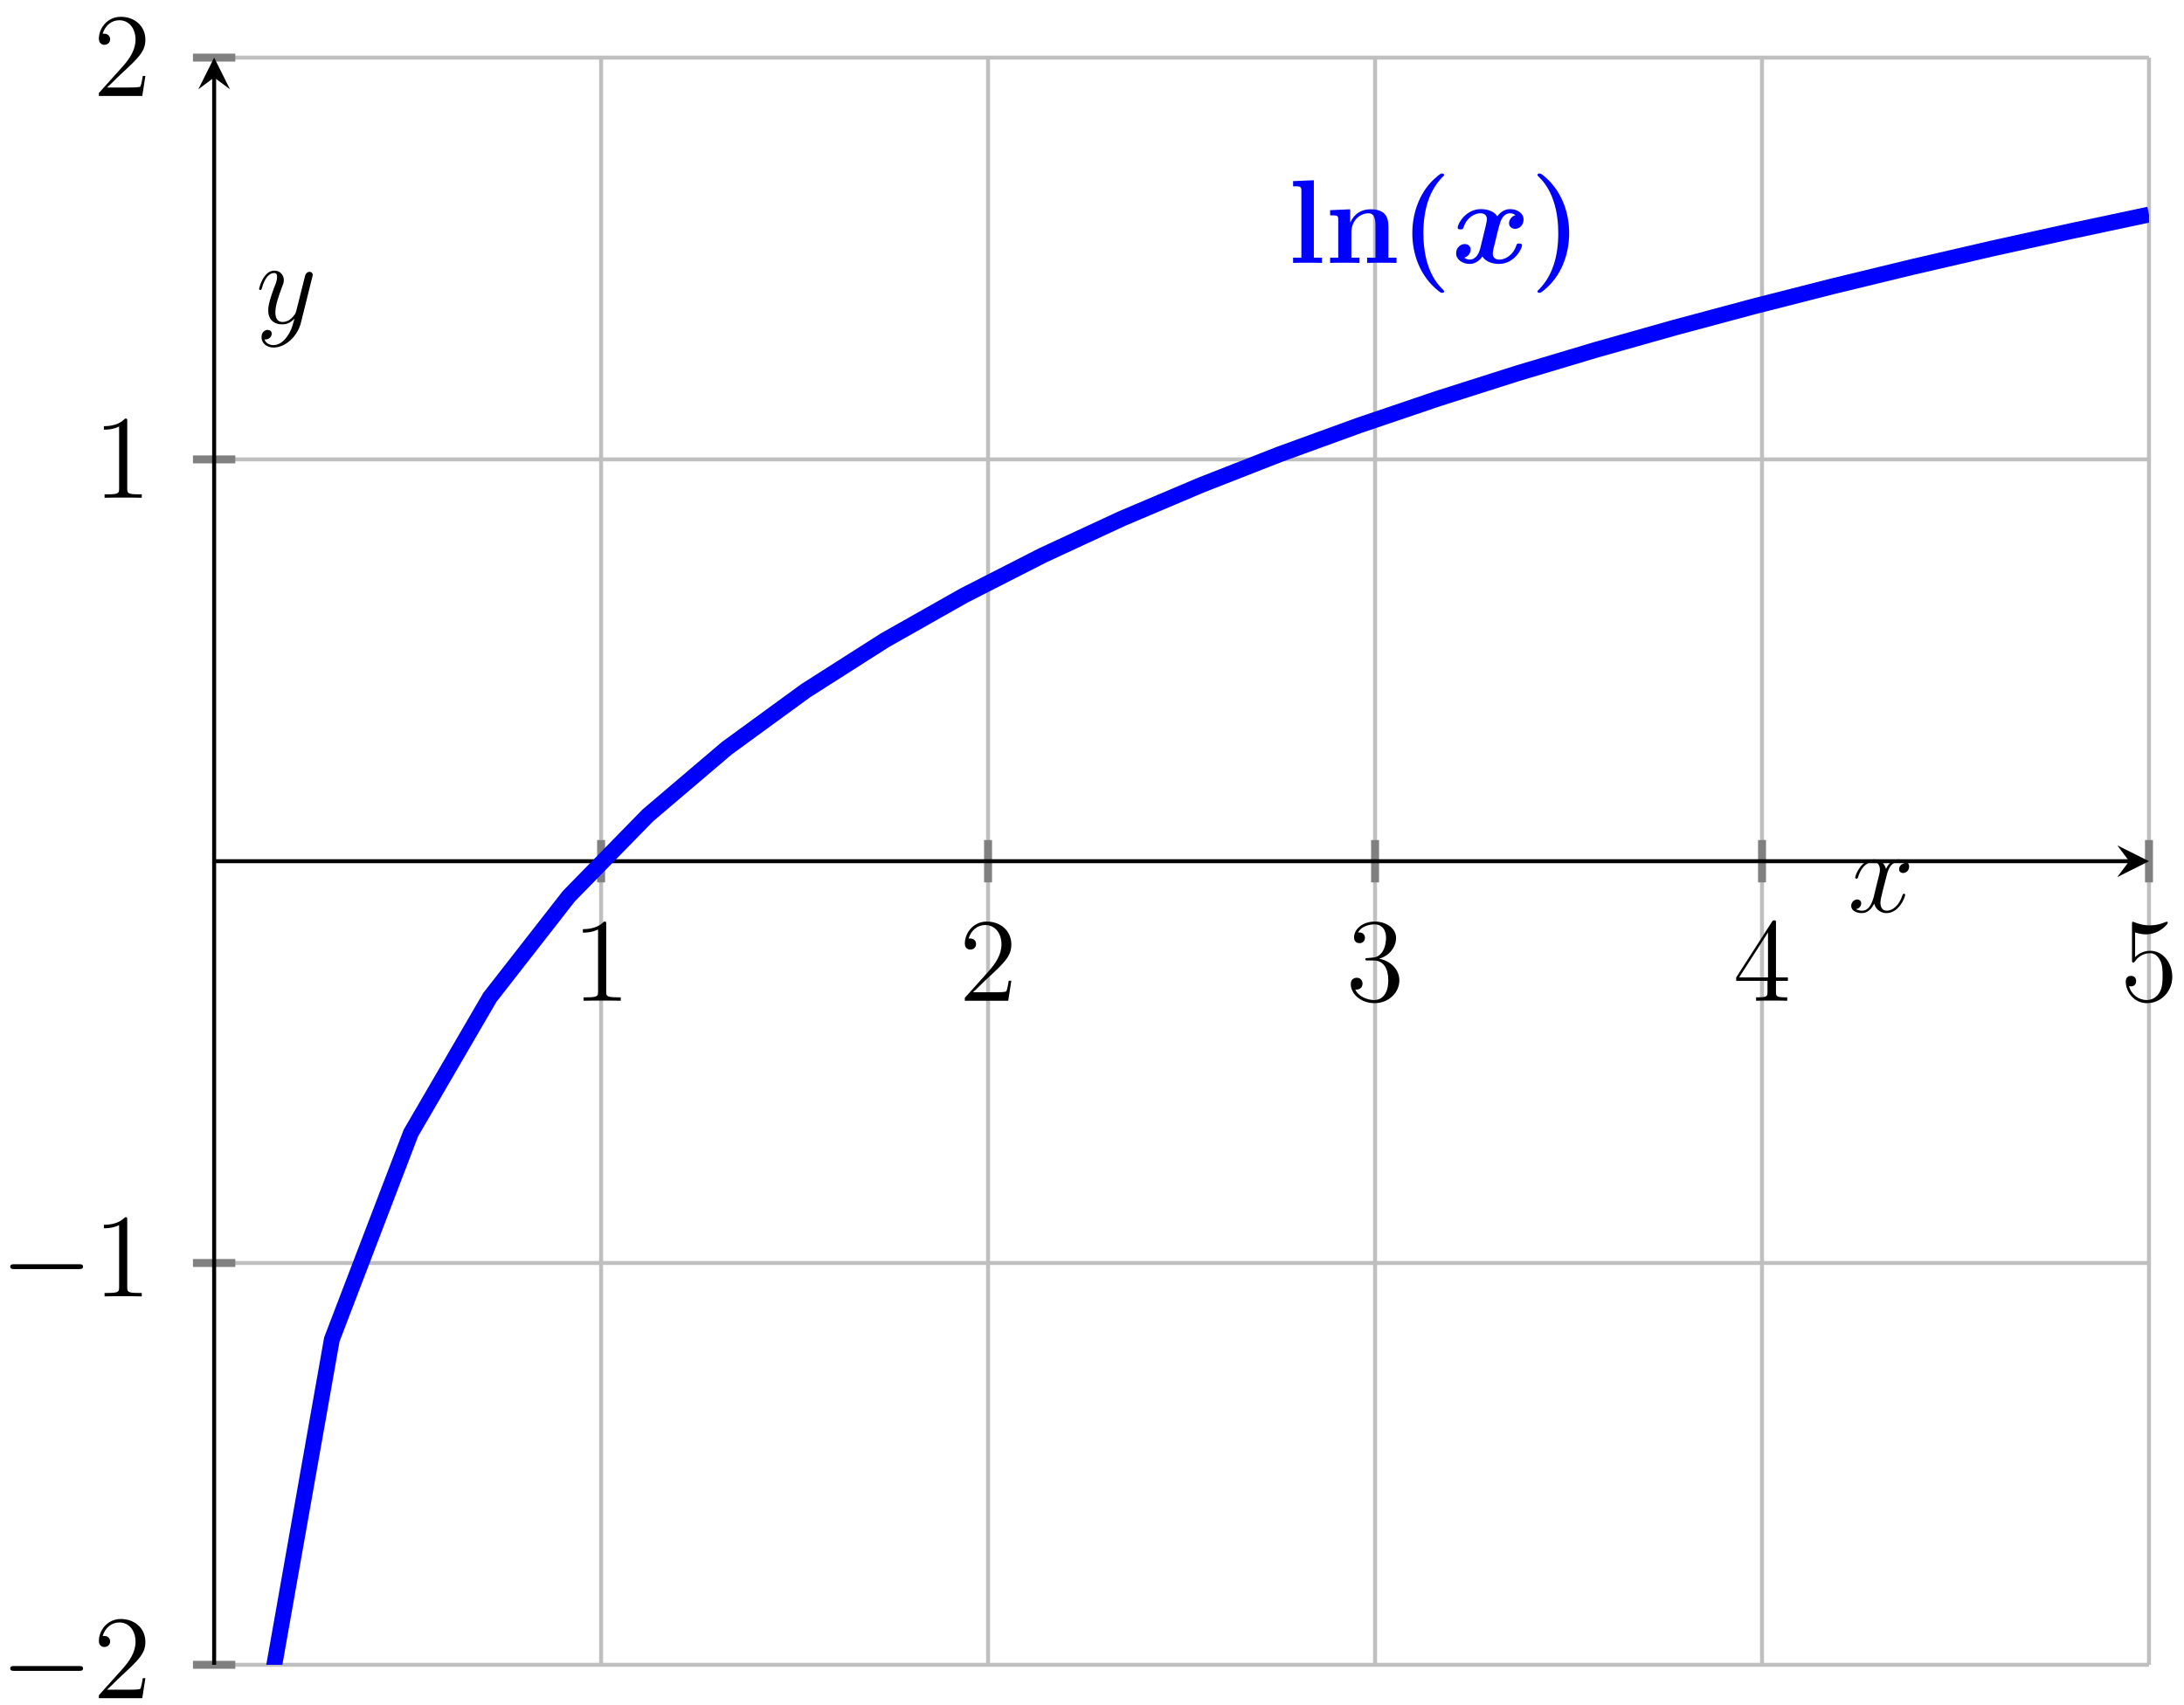 <?xml version="1.0" encoding="UTF-8"?>
<svg xmlns="http://www.w3.org/2000/svg" xmlns:xlink="http://www.w3.org/1999/xlink" width="197.36pt" height="154.068pt" viewBox="0 0 197.36 154.068" version="1.1">
<defs>
<g>
<symbol overflow="visible" id="glyph0-0">
<path style="stroke:none;" d=""/>
</symbol>
<symbol overflow="visible" id="glyph0-1">
<path style="stroke:none;" d="M 3.094 -6.906 C 3.094 -7.141 3.094 -7.156 2.891 -7.156 C 2.625 -6.875 2.094 -6.469 0.984 -6.469 L 0.984 -6.156 C 1.234 -6.156 1.766 -6.156 2.359 -6.438 L 2.359 -0.828 C 2.359 -0.438 2.328 -0.312 1.375 -0.312 L 1.047 -0.312 L 1.047 0 C 1.328 -0.016 2.375 -0.016 2.734 -0.016 C 3.094 -0.016 4.125 -0.016 4.406 0 L 4.406 -0.312 L 4.078 -0.312 C 3.125 -0.312 3.094 -0.438 3.094 -0.828 Z M 3.094 -6.906 "/>
</symbol>
<symbol overflow="visible" id="glyph0-2">
<path style="stroke:none;" d="M 4.734 -1.812 L 4.5 -1.812 C 4.469 -1.625 4.375 -1.031 4.281 -0.859 C 4.203 -0.766 3.578 -0.766 3.266 -0.766 L 1.266 -0.766 C 1.562 -1.016 2.219 -1.703 2.5 -1.953 C 4.141 -3.469 4.734 -4.031 4.734 -5.094 C 4.734 -6.328 3.75 -7.156 2.516 -7.156 C 1.266 -7.156 0.531 -6.094 0.531 -5.172 C 0.531 -4.625 1 -4.625 1.031 -4.625 C 1.266 -4.625 1.547 -4.781 1.547 -5.125 C 1.547 -5.422 1.328 -5.625 1.031 -5.625 C 0.938 -5.625 0.922 -5.625 0.875 -5.625 C 1.094 -6.359 1.672 -6.844 2.375 -6.844 C 3.281 -6.844 3.844 -6.078 3.844 -5.094 C 3.844 -4.172 3.312 -3.375 2.703 -2.688 L 0.531 -0.266 L 0.531 0 L 4.453 0 Z M 4.734 -1.812 "/>
</symbol>
<symbol overflow="visible" id="glyph0-3">
<path style="stroke:none;" d="M 1.984 -3.859 C 1.797 -3.859 1.75 -3.844 1.75 -3.75 C 1.75 -3.641 1.812 -3.641 2 -3.641 L 2.5 -3.641 C 3.406 -3.641 3.828 -2.891 3.828 -1.859 C 3.828 -0.438 3.094 -0.062 2.562 -0.062 C 2.047 -0.062 1.156 -0.312 0.844 -1.016 C 1.188 -0.969 1.5 -1.156 1.5 -1.547 C 1.5 -1.859 1.281 -2.078 0.984 -2.078 C 0.719 -2.078 0.438 -1.922 0.438 -1.516 C 0.438 -0.562 1.406 0.219 2.594 0.219 C 3.875 0.219 4.828 -0.75 4.828 -1.844 C 4.828 -2.828 4.031 -3.609 3 -3.797 C 3.922 -4.062 4.531 -4.844 4.531 -5.688 C 4.531 -6.531 3.656 -7.156 2.609 -7.156 C 1.531 -7.156 0.734 -6.5 0.734 -5.719 C 0.734 -5.281 1.062 -5.203 1.234 -5.203 C 1.453 -5.203 1.719 -5.359 1.719 -5.688 C 1.719 -6.031 1.453 -6.172 1.219 -6.172 C 1.156 -6.172 1.125 -6.172 1.094 -6.172 C 1.5 -6.906 2.516 -6.906 2.578 -6.906 C 2.922 -6.906 3.625 -6.734 3.625 -5.688 C 3.625 -5.484 3.594 -4.875 3.281 -4.406 C 2.953 -3.938 2.594 -3.906 2.297 -3.891 Z M 1.984 -3.859 "/>
</symbol>
<symbol overflow="visible" id="glyph0-4">
<path style="stroke:none;" d="M 3.891 -7.016 C 3.891 -7.219 3.891 -7.266 3.734 -7.266 C 3.656 -7.266 3.625 -7.266 3.531 -7.141 L 0.297 -2.109 L 0.297 -1.797 L 3.125 -1.797 L 3.125 -0.812 C 3.125 -0.422 3.094 -0.312 2.312 -0.312 L 2.094 -0.312 L 2.094 0 C 2.344 -0.016 3.203 -0.016 3.5 -0.016 C 3.797 -0.016 4.656 -0.016 4.906 0 L 4.906 -0.312 L 4.688 -0.312 C 3.922 -0.312 3.891 -0.422 3.891 -0.812 L 3.891 -1.797 L 4.969 -1.797 L 4.969 -2.109 L 3.891 -2.109 Z M 3.172 -6.172 L 3.172 -2.109 L 0.562 -2.109 Z M 3.172 -6.172 "/>
</symbol>
<symbol overflow="visible" id="glyph0-5">
<path style="stroke:none;" d="M 1.375 -6.172 C 1.844 -6.016 2.219 -6 2.344 -6 C 3.547 -6 4.328 -6.906 4.328 -7.047 C 4.328 -7.094 4.312 -7.141 4.234 -7.141 C 4.219 -7.141 4.203 -7.141 4.109 -7.109 C 3.5 -6.844 2.984 -6.812 2.703 -6.812 C 1.984 -6.812 1.484 -7.031 1.281 -7.109 C 1.203 -7.141 1.188 -7.141 1.172 -7.141 C 1.094 -7.141 1.094 -7.078 1.094 -6.906 L 1.094 -3.719 C 1.094 -3.516 1.094 -3.453 1.219 -3.453 C 1.266 -3.453 1.281 -3.469 1.391 -3.594 C 1.688 -4.031 2.203 -4.297 2.734 -4.297 C 3.312 -4.297 3.578 -3.766 3.672 -3.578 C 3.859 -3.172 3.859 -2.641 3.859 -2.234 C 3.859 -1.812 3.859 -1.203 3.562 -0.719 C 3.328 -0.328 2.906 -0.062 2.438 -0.062 C 1.719 -0.062 1.016 -0.547 0.828 -1.328 C 0.875 -1.312 0.953 -1.297 1 -1.297 C 1.188 -1.297 1.469 -1.406 1.469 -1.781 C 1.469 -2.078 1.266 -2.25 1 -2.25 C 0.812 -2.25 0.531 -2.156 0.531 -1.734 C 0.531 -0.812 1.266 0.219 2.453 0.219 C 3.672 0.219 4.734 -0.797 4.734 -2.156 C 4.734 -3.438 3.875 -4.516 2.75 -4.516 C 2.125 -4.516 1.656 -4.234 1.375 -3.938 Z M 1.375 -6.172 "/>
</symbol>
<symbol overflow="visible" id="glyph1-0">
<path style="stroke:none;" d=""/>
</symbol>
<symbol overflow="visible" id="glyph1-1">
<path style="stroke:none;" d="M 7.094 -2.469 C 7.281 -2.469 7.469 -2.469 7.469 -2.688 C 7.469 -2.906 7.281 -2.906 7.094 -2.906 L 1.266 -2.906 C 1.094 -2.906 0.891 -2.906 0.891 -2.688 C 0.891 -2.469 1.094 -2.469 1.266 -2.469 Z M 7.094 -2.469 "/>
</symbol>
<symbol overflow="visible" id="glyph2-0">
<path style="stroke:none;" d=""/>
</symbol>
<symbol overflow="visible" id="glyph2-1">
<path style="stroke:none;" d="M 2.344 -7.469 L 0.469 -7.391 L 0.469 -6.922 C 1.141 -6.922 1.219 -6.922 1.219 -6.5 L 1.219 -0.469 L 0.469 -0.469 L 0.469 0 C 0.719 -0.016 1.484 -0.016 1.781 -0.016 C 2.062 -0.016 2.828 -0.016 3.078 0 L 3.078 -0.469 L 2.344 -0.469 Z M 2.344 -7.469 "/>
</symbol>
<symbol overflow="visible" id="glyph2-2">
<path style="stroke:none;" d="M 5.719 -3.297 C 5.719 -4.312 5.281 -4.844 4.094 -4.844 C 3.312 -4.844 2.641 -4.469 2.281 -3.656 L 2.266 -3.656 L 2.266 -4.844 L 0.453 -4.766 L 0.453 -4.297 C 1.125 -4.297 1.188 -4.297 1.188 -3.875 L 1.188 -0.469 L 0.453 -0.469 L 0.453 0 C 0.703 -0.016 1.469 -0.016 1.781 -0.016 C 2.078 -0.016 2.859 -0.016 3.109 0 L 3.109 -0.469 L 2.375 -0.469 L 2.375 -2.75 C 2.375 -3.922 3.234 -4.484 3.922 -4.484 C 4.312 -4.484 4.547 -4.234 4.547 -3.406 L 4.547 -0.469 L 3.797 -0.469 L 3.797 0 C 4.047 -0.016 4.828 -0.016 5.125 -0.016 C 5.422 -0.016 6.219 -0.016 6.453 0 L 6.453 -0.469 L 5.719 -0.469 Z M 5.719 -3.297 "/>
</symbol>
<symbol overflow="visible" id="glyph2-3">
<path style="stroke:none;" d="M 4.031 2.578 C 4.031 2.531 4.031 2.516 3.828 2.312 C 2.609 1.109 2.156 -0.781 2.156 -2.688 C 2.156 -4.797 2.688 -6.547 3.891 -7.766 C 4.016 -7.891 4.031 -7.906 4.031 -7.938 C 4.031 -8.078 3.891 -8.078 3.844 -8.078 C 3.75 -8.078 3.719 -8.078 3.438 -7.844 C 1.891 -6.609 1.156 -4.625 1.156 -2.688 C 1.156 -0.703 1.906 1.219 3.438 2.469 C 3.719 2.703 3.734 2.703 3.844 2.703 C 3.891 2.703 4.031 2.703 4.031 2.578 Z M 4.031 2.578 "/>
</symbol>
<symbol overflow="visible" id="glyph2-4">
<path style="stroke:none;" d="M 3.531 -2.688 C 3.531 -4.656 2.781 -6.594 1.266 -7.844 C 0.984 -8.078 0.953 -8.078 0.844 -8.078 C 0.797 -8.078 0.672 -8.078 0.672 -7.938 C 0.672 -7.906 0.672 -7.875 0.875 -7.688 C 2.078 -6.484 2.547 -4.594 2.547 -2.688 C 2.547 -0.578 2.016 1.172 0.812 2.391 C 0.672 2.516 0.672 2.531 0.672 2.578 C 0.672 2.703 0.797 2.703 0.844 2.703 C 0.953 2.703 0.969 2.703 1.25 2.469 C 2.797 1.234 3.531 -0.75 3.531 -2.688 Z M 3.531 -2.688 "/>
</symbol>
<symbol overflow="visible" id="glyph3-0">
<path style="stroke:none;" d=""/>
</symbol>
<symbol overflow="visible" id="glyph3-1">
<path style="stroke:none;" d="M 5.766 -4.312 C 5.375 -4.203 5.188 -3.844 5.188 -3.578 C 5.188 -3.344 5.375 -3.078 5.734 -3.078 C 6.109 -3.078 6.5 -3.391 6.5 -3.922 C 6.5 -4.484 5.938 -4.859 5.281 -4.859 C 4.656 -4.859 4.266 -4.406 4.125 -4.203 C 3.859 -4.656 3.25 -4.859 2.641 -4.859 C 1.281 -4.859 0.547 -3.547 0.547 -3.188 C 0.547 -3.031 0.703 -3.031 0.812 -3.031 C 0.938 -3.031 1.016 -3.031 1.062 -3.172 C 1.375 -4.156 2.141 -4.484 2.578 -4.484 C 3 -4.484 3.188 -4.281 3.188 -3.938 C 3.188 -3.734 3.031 -3.141 2.938 -2.75 L 2.578 -1.281 C 2.406 -0.625 2.031 -0.297 1.656 -0.297 C 1.609 -0.297 1.359 -0.297 1.141 -0.469 C 1.531 -0.578 1.719 -0.938 1.719 -1.203 C 1.719 -1.438 1.547 -1.703 1.188 -1.703 C 0.812 -1.703 0.406 -1.391 0.406 -0.859 C 0.406 -0.297 0.984 0.094 1.641 0.094 C 2.25 0.094 2.641 -0.375 2.781 -0.578 C 3.062 -0.125 3.656 0.094 4.281 0.094 C 5.625 0.094 6.359 -1.234 6.359 -1.594 C 6.359 -1.75 6.203 -1.75 6.109 -1.75 C 5.969 -1.75 5.906 -1.75 5.859 -1.609 C 5.547 -0.625 4.766 -0.297 4.328 -0.297 C 3.922 -0.297 3.719 -0.5 3.719 -0.844 C 3.719 -1.062 3.859 -1.641 3.969 -2.031 C 4.031 -2.312 4.281 -3.328 4.344 -3.5 C 4.5 -4.141 4.875 -4.484 5.25 -4.484 C 5.312 -4.484 5.562 -4.484 5.766 -4.312 Z M 5.766 -4.312 "/>
</symbol>
<symbol overflow="visible" id="glyph4-0">
<path style="stroke:none;" d=""/>
</symbol>
<symbol overflow="visible" id="glyph4-1">
<path style="stroke:none;" d="M 5.109 -4.391 C 4.766 -4.328 4.625 -4.062 4.625 -3.859 C 4.625 -3.609 4.828 -3.516 4.984 -3.516 C 5.312 -3.516 5.531 -3.797 5.531 -4.094 C 5.531 -4.547 5.016 -4.75 4.562 -4.75 C 3.906 -4.75 3.547 -4.109 3.438 -3.891 C 3.203 -4.703 2.531 -4.75 2.344 -4.75 C 1.234 -4.75 0.656 -3.344 0.656 -3.094 C 0.656 -3.062 0.703 -3 0.781 -3 C 0.859 -3 0.875 -3.062 0.906 -3.109 C 1.266 -4.312 1.984 -4.531 2.297 -4.531 C 2.781 -4.531 2.891 -4.078 2.891 -3.828 C 2.891 -3.578 2.828 -3.344 2.688 -2.828 L 2.328 -1.344 C 2.156 -0.703 1.859 -0.109 1.281 -0.109 C 1.234 -0.109 0.953 -0.109 0.734 -0.25 C 1.125 -0.328 1.203 -0.641 1.203 -0.781 C 1.203 -0.984 1.047 -1.125 0.844 -1.125 C 0.578 -1.125 0.297 -0.891 0.297 -0.547 C 0.297 -0.094 0.812 0.109 1.266 0.109 C 1.781 0.109 2.156 -0.297 2.375 -0.75 C 2.547 -0.109 3.094 0.109 3.484 0.109 C 4.594 0.109 5.172 -1.297 5.172 -1.547 C 5.172 -1.594 5.125 -1.641 5.062 -1.641 C 4.969 -1.641 4.953 -1.578 4.922 -1.5 C 4.625 -0.547 4 -0.109 3.516 -0.109 C 3.141 -0.109 2.938 -0.391 2.938 -0.828 C 2.938 -1.062 2.984 -1.234 3.156 -1.953 L 3.531 -3.406 C 3.688 -4.062 4.062 -4.531 4.547 -4.531 C 4.578 -4.531 4.875 -4.531 5.109 -4.391 Z M 5.109 -4.391 "/>
</symbol>
<symbol overflow="visible" id="glyph4-2">
<path style="stroke:none;" d="M 2.828 1.203 C 2.547 1.609 2.125 1.984 1.594 1.984 C 1.469 1.984 0.953 1.953 0.781 1.469 C 0.812 1.469 0.875 1.469 0.891 1.469 C 1.219 1.469 1.438 1.188 1.438 0.953 C 1.438 0.703 1.234 0.609 1.062 0.609 C 0.891 0.609 0.516 0.75 0.516 1.266 C 0.516 1.812 0.984 2.203 1.594 2.203 C 2.672 2.203 3.75 1.203 4.062 0.016 L 5.109 -4.188 C 5.125 -4.234 5.141 -4.312 5.141 -4.375 C 5.141 -4.531 5.016 -4.641 4.859 -4.641 C 4.766 -4.641 4.531 -4.594 4.453 -4.281 L 3.656 -1.109 C 3.594 -0.922 3.594 -0.891 3.516 -0.781 C 3.297 -0.469 2.938 -0.109 2.422 -0.109 C 1.812 -0.109 1.766 -0.703 1.766 -0.984 C 1.766 -1.609 2.062 -2.438 2.344 -3.203 C 2.469 -3.516 2.531 -3.672 2.531 -3.891 C 2.531 -4.344 2.203 -4.75 1.672 -4.75 C 0.688 -4.75 0.297 -3.188 0.297 -3.094 C 0.297 -3.062 0.328 -3 0.406 -3 C 0.5 -3 0.516 -3.047 0.562 -3.203 C 0.812 -4.109 1.234 -4.531 1.641 -4.531 C 1.75 -4.531 1.922 -4.531 1.922 -4.172 C 1.922 -3.891 1.812 -3.578 1.641 -3.172 C 1.125 -1.766 1.125 -1.406 1.125 -1.156 C 1.125 -0.125 1.859 0.109 2.391 0.109 C 2.703 0.109 3.094 0.016 3.469 -0.391 L 3.484 -0.375 C 3.312 0.266 3.203 0.672 2.828 1.203 Z M 2.828 1.203 "/>
</symbol>
</g>
<clipPath id="clip1">
  <path d="M 19.352 5.207 L 194.199 5.207 L 194.199 150.465 L 19.352 150.465 Z M 19.352 5.207 "/>
</clipPath>
</defs>
<g id="surface1">
<path style="fill:none;stroke-width:0.399;stroke-linecap:butt;stroke-linejoin:miter;stroke:rgb(75%,75%,75%);stroke-opacity:1;stroke-miterlimit:10;" d="M 38.854 12.207 L 38.854 173.605 M 77.707 12.207 L 77.707 173.605 M 116.565 12.207 L 116.565 173.605 M 155.418 12.207 L 155.418 173.605 M 194.272 12.207 L 194.272 173.605 " transform="matrix(0.9,0,0,-0.9,19.351,161.452)"/>
<path style="fill:none;stroke-width:0.399;stroke-linecap:butt;stroke-linejoin:miter;stroke:rgb(75%,75%,75%);stroke-opacity:1;stroke-miterlimit:10;" d="M 0.001 12.207 L 194.272 12.207 M 0.001 52.559 L 194.272 52.559 M 0.001 133.258 L 194.272 133.258 M 0.001 173.605 L 194.272 173.605 " transform="matrix(0.9,0,0,-0.9,19.351,161.452)"/>
<path style="fill:none;stroke-width:0.797;stroke-linecap:butt;stroke-linejoin:miter;stroke:rgb(50%,50%,50%);stroke-opacity:1;stroke-miterlimit:10;" d="M 38.854 90.779 L 38.854 95.033 M 77.707 90.779 L 77.707 95.033 M 116.565 90.779 L 116.565 95.033 M 155.418 90.779 L 155.418 95.033 M 194.272 90.779 L 194.272 95.033 " transform="matrix(0.9,0,0,-0.9,19.351,161.452)"/>
<path style="fill:none;stroke-width:0.797;stroke-linecap:butt;stroke-linejoin:miter;stroke:rgb(50%,50%,50%);stroke-opacity:1;stroke-miterlimit:10;" d="M -2.126 12.207 L 2.127 12.207 M -2.126 52.559 L 2.127 52.559 M -2.126 133.258 L 2.127 133.258 M -2.126 173.605 L 2.127 173.605 " transform="matrix(0.9,0,0,-0.9,19.351,161.452)"/>
<path style="fill:none;stroke-width:0.399;stroke-linecap:butt;stroke-linejoin:miter;stroke:rgb(0%,0%,0%);stroke-opacity:1;stroke-miterlimit:10;" d="M 0.001 92.906 L 192.28 92.906 " transform="matrix(0.9,0,0,-0.9,19.351,161.452)"/>
<path style=" stroke:none;fill-rule:nonzero;fill:rgb(0%,0%,0%);fill-opacity:1;" d="M 194.199 77.836 L 191.332 76.402 L 192.406 77.836 L 191.332 79.27 "/>
<path style="fill:none;stroke-width:0.399;stroke-linecap:butt;stroke-linejoin:miter;stroke:rgb(0%,0%,0%);stroke-opacity:1;stroke-miterlimit:10;" d="M 0.001 12.207 L 0.001 171.613 " transform="matrix(0.9,0,0,-0.9,19.351,161.452)"/>
<path style=" stroke:none;fill-rule:nonzero;fill:rgb(0%,0%,0%);fill-opacity:1;" d="M 19.352 5.207 L 17.918 8.074 L 19.352 7 L 20.785 8.074 "/>
<g style="fill:rgb(0%,0%,0%);fill-opacity:1;">
  <use xlink:href="#glyph0-1" x="51.687" y="90.448"/>
</g>
<g style="fill:rgb(0%,0%,0%);fill-opacity:1;">
  <use xlink:href="#glyph0-2" x="86.657" y="90.448"/>
</g>
<g style="fill:rgb(0%,0%,0%);fill-opacity:1;">
  <use xlink:href="#glyph0-3" x="121.627" y="90.448"/>
</g>
<g style="fill:rgb(0%,0%,0%);fill-opacity:1;">
  <use xlink:href="#glyph0-4" x="156.597" y="90.448"/>
</g>
<g style="fill:rgb(0%,0%,0%);fill-opacity:1;">
  <use xlink:href="#glyph0-5" x="191.567" y="90.448"/>
</g>
<g style="fill:rgb(0%,0%,0%);fill-opacity:1;">
  <use xlink:href="#glyph1-1" x="0.035" y="153.482"/>
</g>
<g style="fill:rgb(0%,0%,0%);fill-opacity:1;">
  <use xlink:href="#glyph0-2" x="8.404" y="153.482"/>
</g>
<g style="fill:rgb(0%,0%,0%);fill-opacity:1;">
  <use xlink:href="#glyph1-1" x="0.035" y="117.168"/>
</g>
<g style="fill:rgb(0%,0%,0%);fill-opacity:1;">
  <use xlink:href="#glyph0-1" x="8.404" y="117.168"/>
</g>
<g style="fill:rgb(0%,0%,0%);fill-opacity:1;">
  <use xlink:href="#glyph0-1" x="8.404" y="44.988"/>
</g>
<g style="fill:rgb(0%,0%,0%);fill-opacity:1;">
  <use xlink:href="#glyph0-2" x="8.404" y="8.674"/>
</g>
<g clip-path="url(#clip1)" clip-rule="nonzero">
<path style="fill:none;stroke-width:1.594;stroke-linecap:butt;stroke-linejoin:miter;stroke:rgb(0%,0%,100%);stroke-opacity:1;stroke-miterlimit:10;" d="M 3.885 -0.002 L 11.819 44.881 L 19.753 65.606 L 27.682 79.226 L 35.616 89.395 L 43.55 97.511 L 51.484 104.26 L 59.413 110.042 L 67.347 115.098 L 75.281 119.586 L 83.215 123.635 L 91.145 127.312 L 99.078 130.675 L 107.012 133.783 L 114.946 136.669 L 122.876 139.36 L 130.81 141.886 L 138.743 144.26 L 146.677 146.5 L 154.607 148.627 L 162.541 150.649 L 170.475 152.572 L 178.408 154.408 L 186.342 156.161 L 194.272 157.845 " transform="matrix(0.9,0,0,-0.9,19.351,161.452)"/>
</g>
<g style="fill:rgb(0%,0%,100%);fill-opacity:1;">
  <use xlink:href="#glyph2-1" x="116.383" y="23.76"/>
  <use xlink:href="#glyph2-2" x="119.745" y="23.76"/>
  <use xlink:href="#glyph2-3" x="126.47" y="23.76"/>
</g>
<g style="fill:rgb(0%,0%,100%);fill-opacity:1;">
  <use xlink:href="#glyph3-1" x="131.178" y="23.76"/>
</g>
<g style="fill:rgb(0%,0%,100%);fill-opacity:1;">
  <use xlink:href="#glyph2-4" x="138.269" y="23.76"/>
</g>
<g style="fill:rgb(0%,0%,0%);fill-opacity:1;">
  <use xlink:href="#glyph4-1" x="166.99" y="82.419"/>
</g>
<g style="fill:rgb(0%,0%,0%);fill-opacity:1;">
  <use xlink:href="#glyph4-2" x="23.117" y="29.208"/>
</g>
</g>
</svg>
